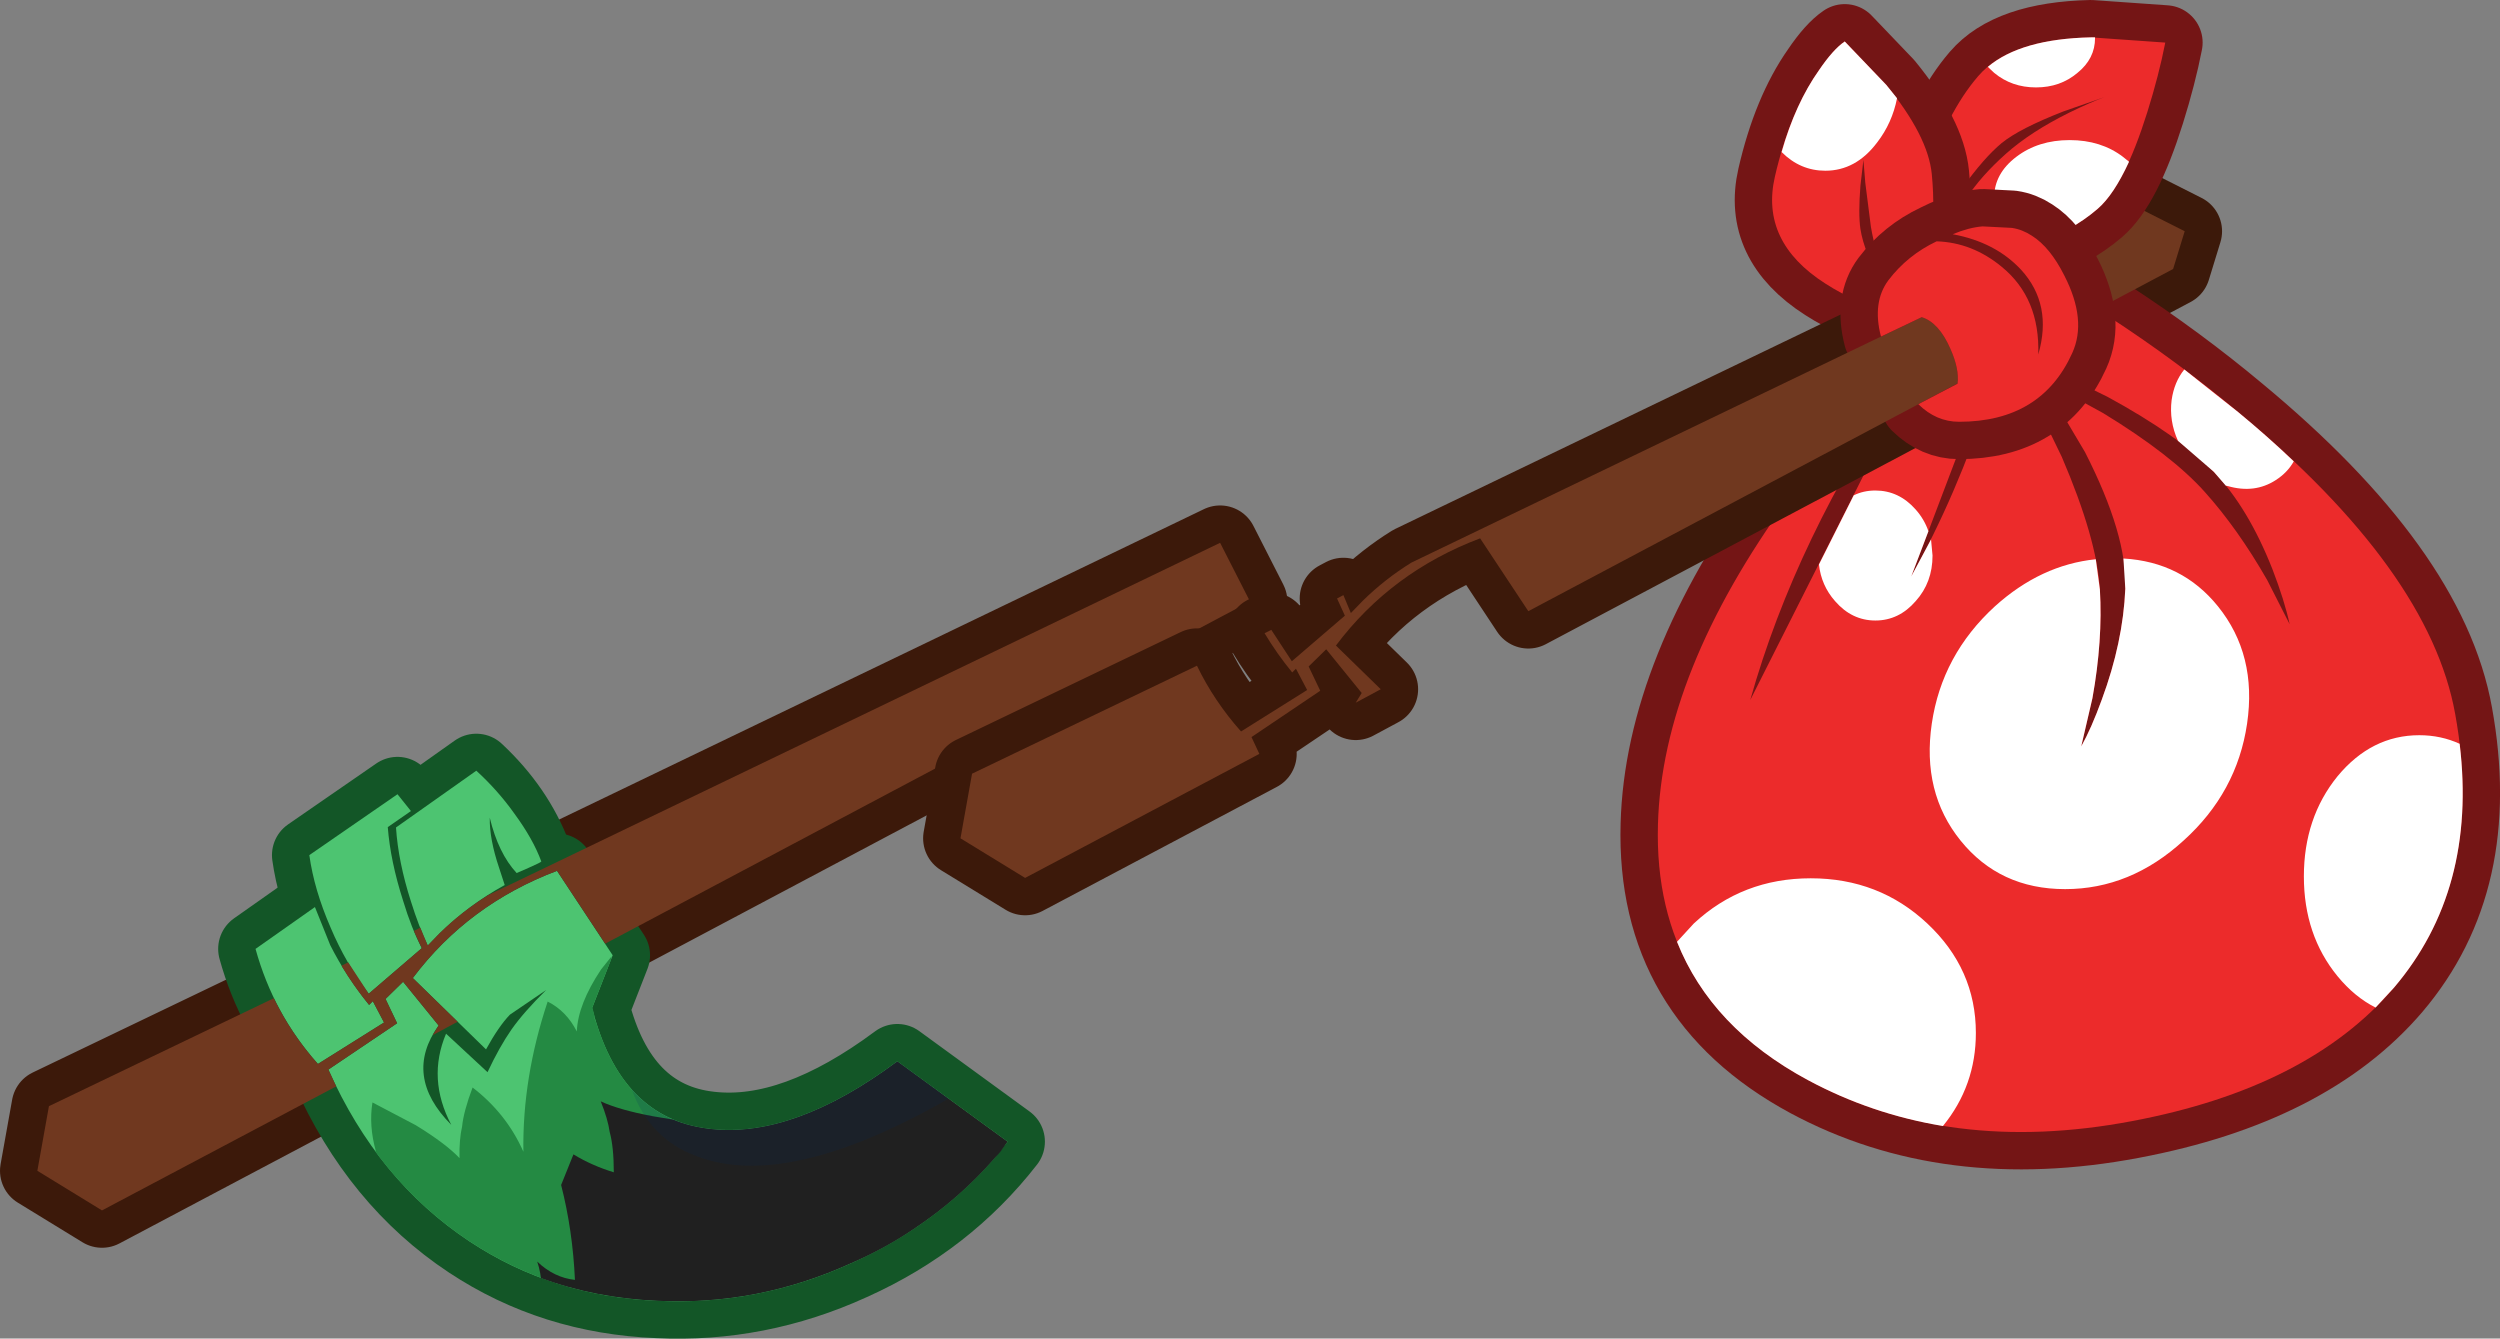 <?xml version="1.0" encoding="UTF-8" standalone="no"?>
<svg xmlns:xlink="http://www.w3.org/1999/xlink" height="179.15px" width="334.6px" xmlns="http://www.w3.org/2000/svg">
  <rect width="100%" height="100%" fill="#808080" stroke="none"/>
  <g transform="matrix(1.0, 0.0, 0.0, 1.0, 167.3, 89.55)">
    <path d="M119.55 -61.4 L125.1 -58.6 123.55 -53.55 104.9 -43.65 104.9 -54.35 119.55 -61.4" fill="#70381f" fill-rule="evenodd" stroke="none"/>
    <path d="M119.55 -61.4 L125.1 -58.6 123.55 -53.55 104.9 -43.65 104.9 -54.35 119.55 -61.4 Z" fill="none" stroke="#3c190a" stroke-linecap="round" stroke-linejoin="round" stroke-width="10.0"/>
    <path d="M132.25 -34.4 Q157.85 -13.2 161.3 6.0 165.35 28.25 153.1 42.65 141.65 56.05 118.05 60.5 93.5 65.15 74.65 55.0 53.95 43.8 54.6 20.8 55.15 0.5 72.1 -22.85 80.55 -34.55 88.9 -42.15 107.4 -51.65 107.4 -51.8 L115.05 -47.1 Q124.3 -41.05 132.25 -34.4 M111.75 -29.05 L106.0 -38.75 114.2 -34.25 Q123.3 -28.7 127.75 -23.75 132.2 -18.8 136.15 -11.9 L139.15 -6.0 Q138.45 -9.2 136.85 -13.35 133.6 -21.6 129.0 -26.4 124.4 -31.2 114.75 -36.45 L106.0 -40.75 98.4 -38.5 88.5 -12.4 Q94.55 -23.15 99.0 -36.75 L104.0 -38.0 108.65 -28.4 Q113.35 -17.45 113.75 -10.65 114.15 -3.85 112.75 3.9 L111.25 10.35 Q112.6 7.95 114.0 4.1 116.85 -3.6 117.15 -10.75 117.45 -17.9 111.75 -29.05 M87.7 -39.1 Q73.05 -17.55 66.95 4.15 L88.3 -38.2 87.7 -39.1" fill="#ec2b2b" fill-rule="evenodd" stroke="none"/>
    <path d="M132.25 -34.4 Q157.85 -13.2 161.3 6.0 165.35 28.25 153.1 42.65 141.65 56.05 118.05 60.5 93.5 65.15 74.65 55.0 53.95 43.8 54.6 20.8 55.15 0.5 72.1 -22.85 80.55 -34.55 88.9 -42.15 107.4 -51.65 107.4 -51.8 L115.05 -47.1 Q124.3 -41.05 132.25 -34.4 M111.75 -29.05 Q117.45 -17.9 117.15 -10.75 116.85 -3.6 114.0 4.1 112.6 7.95 111.25 10.35 L112.75 3.9 Q114.15 -3.85 113.75 -10.65 113.35 -17.45 108.65 -28.4 L104.0 -38.0 99.0 -36.75 Q94.55 -23.15 88.5 -12.4 L98.4 -38.5 106.0 -40.75 114.75 -36.45 Q124.4 -31.2 129.0 -26.4 133.6 -21.6 136.85 -13.35 138.45 -9.2 139.15 -6.0 L136.15 -11.9 Q132.2 -18.8 127.75 -23.75 123.3 -28.7 114.2 -34.25 L106.0 -38.75 111.75 -29.05 M87.7 -39.1 Q73.05 -17.55 66.95 4.15 L88.3 -38.2 87.7 -39.1" fill="none" stroke="#741515" stroke-linecap="round" stroke-linejoin="round" stroke-width="10.0"/>
    <path d="M119.55 -61.4 L125.1 -58.6 123.55 -53.55 104.9 -43.65 104.9 -54.35 119.55 -61.4" fill="#70381f" fill-rule="evenodd" stroke="none"/>
    <path d="M122.5 -83.85 Q121.65 -79.5 120.1 -74.55 117.0 -64.65 113.45 -61.6 109.9 -58.55 104.0 -56.35 L98.85 -54.75 93.75 -56.4 Q88.65 -58.1 88.7 -58.25 89.2 -61.55 90.55 -65.85 93.2 -74.4 97.45 -79.35 101.7 -84.3 112.55 -84.55 L122.5 -83.85 M114.35 -76.55 L108.9 -74.65 Q103.0 -72.35 100.6 -70.4 98.25 -68.45 95.3 -64.35 L92.8 -60.65 94.65 -60.8 95.95 -63.1 Q97.85 -66.0 101.15 -68.95 104.45 -71.9 109.7 -74.5 112.35 -75.8 114.35 -76.55" fill="#ec2b2b" fill-rule="evenodd" stroke="none"/>
    <path d="M122.5 -83.85 Q121.65 -79.5 120.1 -74.55 117.0 -64.65 113.45 -61.6 109.9 -58.55 104.0 -56.35 L98.85 -54.75 93.75 -56.4 Q88.65 -58.1 88.7 -58.25 89.2 -61.55 90.55 -65.85 93.2 -74.4 97.45 -79.35 101.7 -84.3 112.55 -84.55 L122.5 -83.85 M114.35 -76.55 Q112.35 -75.8 109.7 -74.5 104.45 -71.9 101.15 -68.95 97.85 -66.0 95.95 -63.1 L94.65 -60.8 92.8 -60.65 95.3 -64.35 Q98.25 -68.45 100.6 -70.4 103.0 -72.35 108.9 -74.65 L114.35 -76.55" fill="none" stroke="#741515" stroke-linecap="round" stroke-linejoin="round" stroke-width="10.0"/>
    <path d="M111.75 -29.05 L106.0 -38.75 114.2 -34.25 Q123.3 -28.7 127.75 -23.75 132.2 -18.8 136.15 -11.9 L139.15 -6.0 Q138.45 -9.2 136.85 -13.35 133.6 -21.6 129.0 -26.4 124.4 -31.2 114.75 -36.45 L106.0 -40.75 98.4 -38.5 88.5 -12.4 Q94.55 -23.15 99.0 -36.75 L104.0 -38.0 108.65 -28.4 Q113.35 -17.45 113.75 -10.65 114.15 -3.85 112.75 3.9 L111.25 10.35 Q112.6 7.95 114.0 4.1 116.85 -3.6 117.15 -10.75 117.45 -17.9 111.75 -29.05 M132.25 -34.4 Q157.85 -13.2 161.3 6.0 165.35 28.25 153.1 42.65 141.65 56.05 118.05 60.5 93.5 65.15 74.65 55.0 53.95 43.8 54.6 20.8 55.15 0.5 72.1 -22.85 80.55 -34.55 88.9 -42.15 107.4 -51.65 107.4 -51.8 L115.05 -47.1 Q124.3 -41.05 132.25 -34.4 M87.7 -39.1 Q73.05 -17.55 66.95 4.15 L88.3 -38.2 87.7 -39.1" fill="#ec2b2b" fill-rule="evenodd" stroke="none"/>
    <path d="M122.5 -83.85 Q121.65 -79.5 120.1 -74.55 117.0 -64.65 113.45 -61.6 109.9 -58.55 104.0 -56.35 L98.85 -54.75 93.75 -56.4 Q88.65 -58.1 88.7 -58.25 89.2 -61.55 90.55 -65.85 93.2 -74.4 97.45 -79.35 101.7 -84.3 112.55 -84.55 L122.5 -83.85 M114.35 -76.55 L108.9 -74.65 Q103.0 -72.35 100.6 -70.4 98.25 -68.45 95.3 -64.35 L92.8 -60.65 94.65 -60.8 95.95 -63.1 Q97.85 -66.0 101.15 -68.95 104.45 -71.9 109.7 -74.5 112.35 -75.8 114.35 -76.55" fill="#ec2b2b" fill-rule="evenodd" stroke="none"/>
    <path d="M83.1 -59.2 L82.35 -65.1 82.1 -68.15 81.7 -64.7 Q81.4 -60.9 81.7 -58.9 82.2 -55.7 84.55 -51.9 L85.0 -53.5 Q83.75 -55.35 83.1 -59.2 M76.15 -80.15 Q78.05 -82.95 79.6 -84.0 L85.15 -78.2 Q90.75 -71.35 91.25 -66.25 91.75 -61.1 91.0 -57.05 90.6 -55.0 90.1 -54.0 L86.1 -47.75 Q81.35 -48.8 77.0 -51.6 68.25 -57.2 70.25 -65.9 72.25 -74.6 76.15 -80.15" fill="#ec2b2b" fill-rule="evenodd" stroke="none"/>
    <path d="M76.15 -80.15 Q72.25 -74.6 70.25 -65.9 68.25 -57.2 77.0 -51.6 81.35 -48.8 86.1 -47.75 L90.1 -54.0 Q90.6 -55.0 91.0 -57.05 91.75 -61.1 91.25 -66.25 90.75 -71.35 85.15 -78.2 L79.6 -84.0 Q78.05 -82.95 76.15 -80.15 M83.1 -59.2 Q83.75 -55.35 85.0 -53.5 L84.55 -51.9 Q82.2 -55.7 81.7 -58.9 81.4 -60.9 81.7 -64.7 L82.1 -68.15 82.35 -65.1 83.1 -59.2" fill="none" stroke="#741515" stroke-linecap="round" stroke-linejoin="round" stroke-width="10.0"/>
    <path d="M83.1 -59.2 L82.35 -65.1 82.1 -68.15 81.7 -64.7 Q81.4 -60.9 81.7 -58.9 82.2 -55.7 84.55 -51.9 L85.0 -53.5 Q83.75 -55.35 83.1 -59.2 M76.15 -80.15 Q78.05 -82.95 79.6 -84.0 L85.15 -78.2 Q90.75 -71.35 91.25 -66.25 91.75 -61.1 91.0 -57.05 90.6 -55.0 90.1 -54.0 L86.1 -47.75 Q81.35 -48.8 77.0 -51.6 68.25 -57.2 70.25 -65.9 72.25 -74.6 76.15 -80.15" fill="#ec2b2b" fill-rule="evenodd" stroke="none"/>
    <path d="M0.0 -9.05 L-86.3 36.75 -92.75 27.0 Q-104.65 31.5 -112.05 41.35 L-106.05 47.2 -109.4 49.0 -108.6 47.7 -113.35 41.85 -115.7 44.15 -114.15 47.4 -123.35 53.6 -122.3 55.85 -153.65 72.45 -162.3 67.15 -160.75 58.5 -130.65 44.05 Q-128.35 48.8 -124.75 52.85 L-115.9 47.3 -117.4 44.45 -117.9 44.95 Q-119.95 42.45 -121.6 39.7 L-120.7 39.25 -117.95 43.45 -110.85 37.35 -111.9 35.05 -111.05 34.6 -110.05 37.0 -108.45 35.35 Q-105.5 32.45 -101.95 30.25 L-4.0 -16.9 0.0 -9.05" fill="#3c190a" fill-rule="evenodd" stroke="none"/>
    <path d="M0.0 -9.05 L-86.3 36.75 -92.75 27.0 Q-104.65 31.5 -112.05 41.35 L-106.05 47.2 -109.4 49.0 -108.6 47.7 -113.35 41.85 -115.7 44.15 -114.15 47.4 -123.35 53.6 -122.3 55.85 -153.65 72.45 -162.3 67.15 -160.75 58.5 -130.65 44.05 Q-128.35 48.8 -124.75 52.85 L-115.9 47.3 -117.4 44.45 -117.9 44.95 Q-119.95 42.45 -121.6 39.7 L-120.7 39.25 -117.95 43.45 -110.85 37.35 -111.9 35.05 -111.05 34.6 -110.05 37.0 -108.45 35.35 Q-105.5 32.45 -101.95 30.25 L-4.0 -16.9 0.0 -9.05 Z" fill="none" stroke="#3c190a" stroke-linecap="round" stroke-linejoin="round" stroke-width="10.0"/>
    <path d="M-32.45 63.25 Q-40.65 73.8 -53.35 79.5 -65.85 85.2 -79.25 84.55 -93.25 84.0 -104.45 76.6 -116.75 68.45 -123.35 53.6 L-114.15 47.4 -115.7 44.15 -113.35 41.85 -108.6 47.7 Q-113.4 54.45 -106.9 61.0 -110.15 54.85 -107.6 48.8 L-102.05 53.95 Q-100.45 50.55 -98.85 48.25 -97.2 45.9 -94.2 42.95 L-99.05 46.25 Q-100.55 47.8 -102.25 50.9 L-112.05 41.35 Q-104.65 31.5 -92.75 27.0 L-85.3 38.3 -88.05 45.35 Q-84.3 60.25 -72.2 61.55 -61.05 62.8 -47.2 52.5 L-32.45 63.25" fill="#135627" fill-rule="evenodd" stroke="none"/>
    <path d="M-32.45 63.25 L-47.2 52.5 Q-61.05 62.8 -72.2 61.55 -84.3 60.25 -88.05 45.35 L-85.3 38.3 -92.75 27.0 Q-104.65 31.5 -112.05 41.35 L-102.25 50.9 Q-100.55 47.8 -99.05 46.25 L-94.2 42.95 Q-97.2 45.9 -98.85 48.25 -100.45 50.55 -102.05 53.95 L-107.6 48.8 Q-110.15 54.85 -106.9 61.0 -113.4 54.45 -108.6 47.7 L-113.35 41.85 -115.7 44.15 -114.15 47.4 -123.35 53.6 Q-116.75 68.45 -104.45 76.6 -93.25 84.0 -79.25 84.55 -65.85 85.2 -53.35 79.5 -40.65 73.8 -32.45 63.25 Z" fill="none" stroke="#135627" stroke-linecap="round" stroke-linejoin="round" stroke-width="10.0"/>
    <path d="M-123.1 36.95 L-125.15 31.85 -133.1 37.45 Q-130.7 46.15 -124.75 52.85 L-115.9 47.3 -117.4 44.45 -117.9 44.95 Q-120.95 41.2 -123.1 36.95" fill="#135627" fill-rule="evenodd" stroke="none"/>
    <path d="M-123.1 36.95 Q-120.95 41.2 -117.9 44.95 L-117.4 44.45 -115.9 47.3 -124.75 52.85 Q-130.7 46.15 -133.1 37.45 L-125.15 31.85 -123.1 36.95 Z" fill="none" stroke="#135627" stroke-linecap="round" stroke-linejoin="round" stroke-width="10.0"/>
    <path d="M-100.6 26.6 Q-101.8 22.75 -101.75 20.0 -100.65 24.7 -98.2 27.4 L-95.8 24.95 Q-98.15 18.7 -103.55 13.65 L-114.35 21.3 Q-114.0 25.85 -112.3 31.15 -110.55 36.65 -108.35 40.05 L-98.0 32.7 Q-99.5 30.0 -100.6 26.6" fill="#135627" fill-rule="evenodd" stroke="none"/>
    <path d="M-100.6 26.6 Q-101.8 22.75 -101.75 20.0 -100.65 24.7 -98.2 27.4 L-95.8 24.95 Q-98.15 18.7 -103.55 13.65 L-114.35 21.3 Q-114.0 25.85 -112.3 31.15 -110.55 36.65 -108.35 40.05 L-98.0 32.7 Q-99.5 30.0 -100.6 26.6 Z" fill="none" stroke="#135627" stroke-linecap="round" stroke-linejoin="round" stroke-width="10.0"/>
    <path d="M-110.85 37.35 Q-112.25 34.65 -113.35 31.0 -115.05 25.7 -115.4 21.15 L-112.3 19.0 -114.1 16.75 -125.9 24.9 Q-125.25 29.55 -123.05 34.6 -121.05 39.35 -117.95 43.45 L-110.85 37.35" fill="#135627" fill-rule="evenodd" stroke="none"/>
    <path d="M-110.85 37.35 L-117.95 43.45 Q-121.05 39.35 -123.05 34.6 -125.25 29.55 -125.9 24.9 L-114.1 16.75 -112.3 19.0 -115.4 21.15 Q-115.05 25.7 -113.35 31.0 -112.25 34.65 -110.85 37.35 Z" fill="none" stroke="#135627" stroke-linecap="round" stroke-linejoin="round" stroke-width="10.0"/>
    <path d="M-103.55 13.6 L-114.3 21.2 Q-114.0 25.8 -112.3 31.1 -111.25 34.45 -110.05 37.0 L-108.45 35.35 Q-104.55 31.55 -99.75 28.9 L-100.5 26.6 Q-101.8 22.75 -101.75 19.9 -100.6 24.65 -98.15 27.3 L-96.55 26.6 Q-94.85 25.85 -94.85 25.75 -95.95 22.75 -98.45 19.35 -100.65 16.25 -103.55 13.6" fill="#4dc471" fill-rule="evenodd" stroke="none"/>
    <path d="M-32.45 63.25 Q-40.65 73.8 -53.35 79.5 -65.85 85.2 -79.25 84.55 -93.25 84.0 -104.45 76.6 -116.75 68.45 -123.35 53.6 L-114.15 47.4 -115.7 44.15 -113.35 41.85 -108.6 47.7 Q-113.4 54.45 -106.9 61.0 -110.15 54.85 -107.6 48.8 L-102.05 53.95 Q-100.45 50.55 -98.85 48.25 -97.2 45.9 -94.2 42.95 L-99.05 46.25 Q-100.55 47.8 -102.25 50.9 L-112.05 41.35 Q-104.65 31.5 -92.75 27.0 L-85.3 38.3 -88.05 45.35 Q-84.3 60.25 -72.2 61.55 -61.05 62.8 -47.2 52.5 L-32.45 63.25" fill="#4dc471" fill-rule="evenodd" stroke="none"/>
    <path d="M-123.1 36.95 L-125.15 31.85 -133.1 37.45 Q-130.7 46.15 -124.75 52.85 L-115.9 47.3 -117.4 44.45 -117.9 44.95 Q-120.95 41.2 -123.1 36.95" fill="#4dc471" fill-rule="evenodd" stroke="none"/>
    <path d="M-115.4 21.15 L-112.3 19.0 -114.1 16.75 -125.9 24.9 Q-125.25 29.55 -123.05 34.6 -121.05 39.35 -117.95 43.45 L-110.85 37.35 Q-112.25 34.65 -113.35 31.0 -115.05 25.7 -115.4 21.15" fill="#4dc471" fill-rule="evenodd" stroke="none"/>
    <path d="M-47.2 52.5 L-32.45 63.25 -34.1 65.4 -33.45 64.55 -34.3 65.6 Q-38.9 70.85 -44.8 74.8 -48.75 77.5 -53.35 79.5 -65.85 85.2 -79.25 84.55 -93.25 84.0 -104.45 76.6 -111.85 71.7 -117.2 64.4 L-117.0 64.5 Q-117.95 61.1 -117.45 58.0 L-111.65 61.05 Q-107.65 63.5 -105.8 65.45 -105.85 62.95 -105.45 61.2 -105.25 59.2 -104.05 56.0 -99.5 59.5 -97.25 64.6 -97.4 54.7 -94.0 44.5 -91.5 45.75 -90.1 48.5 -89.95 44.85 -86.85 40.2 L-85.45 38.45 -85.55 39.0 -85.65 39.2 -85.7 39.35 -88.05 45.35 -87.95 45.55 -87.7 46.55 -87.7 46.8 -87.5 47.3 Q-83.45 60.35 -72.2 61.55 -61.05 62.8 -47.2 52.5" fill="#248a43" fill-rule="evenodd" stroke="none"/>
    <path d="M0.0 -9.05 L-86.3 36.75 -92.75 27.0 Q-104.65 31.5 -112.05 41.35 L-106.05 47.2 -109.4 49.0 -108.6 47.7 -113.35 41.85 -115.7 44.15 -114.15 47.4 -123.35 53.6 -122.3 55.85 -153.65 72.45 -162.3 67.15 -160.75 58.5 -130.65 44.05 Q-128.35 48.8 -124.75 52.85 L-115.9 47.3 -117.4 44.45 -117.9 44.95 Q-119.95 42.45 -121.6 39.7 L-120.7 39.25 -117.95 43.45 -110.85 37.35 -111.9 35.05 -111.05 34.6 -110.05 37.0 -108.45 35.35 Q-105.5 32.45 -101.95 30.25 L-4.0 -16.9 0.0 -9.05" fill="#70381f" fill-rule="evenodd" stroke="none"/>
    <path d="M98.75 -80.6 Q103.2 -84.35 112.55 -84.55 L113.1 -84.55 113.1 -84.45 Q113.1 -81.7 110.75 -79.8 108.45 -77.85 105.2 -77.85 101.95 -77.85 99.6 -79.8 L98.75 -80.6 M113.45 -61.6 Q110.05 -58.65 104.45 -56.5 103.45 -57.0 102.55 -57.65 99.6 -59.9 99.6 -63.1 99.6 -66.3 102.55 -68.55 105.5 -70.8 109.7 -70.8 113.9 -70.8 116.85 -68.55 L117.65 -67.9 Q115.6 -63.45 113.45 -61.6" fill="#ffffff" fill-rule="evenodd" stroke="none"/>
    <path d="M104.9 -54.35 L104.9 -43.65 37.25 -7.75 30.8 -17.5 Q18.9 -13.0 11.5 -3.15 L17.5 2.7 14.15 4.5 14.95 3.2 10.2 -2.65 7.85 -0.35 9.4 2.9 0.2 9.1 1.25 11.35 -30.1 27.95 -38.75 22.65 -37.2 14.0 -7.1 -0.45 Q-4.8 4.3 -1.2 8.35 L7.65 2.8 6.15 -0.05 5.65 0.45 Q3.6 -2.05 1.95 -4.8 L2.85 -5.25 5.6 -1.05 12.7 -7.15 11.65 -9.45 12.5 -9.9 13.5 -7.5 15.1 -9.15 Q18.05 -12.05 21.6 -14.25 L104.9 -54.35" fill="#70381f" fill-rule="evenodd" stroke="none"/>
    <path d="M104.9 -54.35 L21.6 -14.25 Q18.05 -12.05 15.1 -9.15 L13.5 -7.5 12.5 -9.9 11.65 -9.45 12.7 -7.15 5.6 -1.05 2.85 -5.25 1.95 -4.8 Q3.6 -2.05 5.65 0.45 L6.15 -0.05 7.65 2.8 -1.2 8.35 Q-4.8 4.3 -7.1 -0.45 L-37.2 14.0 -38.75 22.65 -30.1 27.95 1.25 11.35 0.2 9.1 9.4 2.9 7.85 -0.35 10.2 -2.65 14.95 3.2 14.15 4.5 17.5 2.7 11.5 -3.15 Q18.9 -13.0 30.8 -17.5 L37.25 -7.75 104.9 -43.65 104.9 -54.35 Z" fill="none" stroke="#3c190a" stroke-linecap="round" stroke-linejoin="round" stroke-width="10.0"/>
    <path d="M110.05 -42.3 Q105.9 -33.1 94.9 -33.1 91.85 -33.1 89.45 -35.45 L94.7 -38.2 Q94.95 -40.15 93.75 -42.85 92.2 -46.4 89.9 -47.1 L84.45 -44.5 Q83.25 -49.1 85.45 -52.05 88.0 -55.4 91.9 -57.25 L93.05 -57.8 94.05 -58.2 Q96.2 -59.1 98.05 -59.25 L101.95 -59.05 Q103.35 -58.85 104.65 -58.0 107.1 -56.45 109.0 -52.65 112.05 -46.7 110.05 -42.3" fill="#741515" fill-rule="evenodd" stroke="none"/>
    <path d="M110.05 -42.3 Q105.9 -33.1 94.9 -33.1 91.85 -33.1 89.45 -35.45 L94.7 -38.2 Q94.95 -40.15 93.75 -42.85 92.2 -46.4 89.9 -47.1 L84.45 -44.5 Q83.25 -49.1 85.45 -52.05 88.0 -55.4 91.9 -57.25 L93.05 -57.8 94.05 -58.2 Q96.2 -59.1 98.05 -59.25 L101.95 -59.05 Q103.35 -58.85 104.65 -58.0 107.1 -56.45 109.0 -52.65 112.05 -46.7 110.05 -42.3 Z" fill="none" stroke="#741515" stroke-linecap="round" stroke-linejoin="round" stroke-width="10.0"/>
    <path d="M104.9 -54.35 L104.9 -43.65 37.25 -7.75 30.8 -17.5 Q18.9 -13.0 11.5 -3.15 L17.5 2.7 14.15 4.5 14.95 3.2 10.2 -2.65 7.85 -0.35 9.4 2.9 0.2 9.1 1.25 11.35 -30.1 27.95 -38.75 22.65 -37.2 14.0 -7.1 -0.45 Q-4.8 4.3 -1.2 8.35 L7.65 2.8 6.15 -0.05 5.65 0.45 Q3.6 -2.05 1.95 -4.8 L2.85 -5.25 5.6 -1.05 12.7 -7.15 11.65 -9.45 12.5 -9.9 13.5 -7.5 15.1 -9.15 Q18.05 -12.05 21.6 -14.25 L104.9 -54.35" fill="#70381f" fill-rule="evenodd" stroke="none"/>
    <path d="M110.05 -42.3 Q105.9 -33.1 94.9 -33.1 91.85 -33.1 89.45 -35.45 L94.7 -38.2 Q94.95 -40.15 93.75 -42.85 92.2 -46.4 89.9 -47.1 L84.45 -44.5 Q83.25 -49.1 85.45 -52.05 88.0 -55.4 91.9 -57.25 L93.05 -57.8 94.05 -58.2 Q96.2 -59.1 98.05 -59.25 L101.95 -59.05 Q103.35 -58.85 104.65 -58.0 107.1 -56.45 109.0 -52.65 112.05 -46.7 110.05 -42.3" fill="#741515" fill-rule="evenodd" stroke="none"/>
    <path d="M110.05 -42.3 Q105.9 -33.1 94.9 -33.1 91.85 -33.1 89.45 -35.45 L94.7 -38.2 Q94.95 -40.15 93.75 -42.85 92.2 -46.4 89.9 -47.1 L84.45 -44.5 Q83.25 -49.1 85.45 -52.05 88.0 -55.4 91.9 -57.25 96.65 -57.1 100.6 -53.85 105.75 -49.65 105.5 -42.1 107.45 -48.8 103.2 -53.45 99.75 -57.15 94.05 -58.2 96.2 -59.1 98.05 -59.25 L101.95 -59.05 Q103.35 -58.85 104.65 -58.0 107.1 -56.45 109.0 -52.65 112.05 -46.7 110.05 -42.3" fill="#ec2b2b" fill-rule="evenodd" stroke="none"/>
    <path d="M76.15 -80.15 Q78.05 -82.95 79.6 -84.0 L85.15 -78.2 86.6 -76.4 Q85.95 -73.1 83.95 -70.5 81.1 -66.7 77.0 -66.7 73.65 -66.7 71.15 -69.2 73.0 -75.7 76.15 -80.15" fill="#ffffff" fill-rule="evenodd" stroke="none"/>
    <path d="M123.35 -36.0 Q123.7 -38.45 125.05 -40.1 L132.25 -34.4 Q136.25 -31.1 139.7 -27.8 138.85 -26.3 137.3 -25.3 134.45 -23.45 130.85 -24.5 L130.6 -24.55 129.0 -26.4 124.2 -30.55 Q123.0 -33.2 123.35 -36.0 M113.2 -14.7 L113.75 -10.65 Q114.15 -3.85 112.75 3.9 L111.25 10.35 Q112.6 7.95 114.0 4.1 116.85 -3.6 117.15 -10.75 L116.9 -14.8 Q124.75 -14.35 129.55 -8.4 134.8 -1.9 133.45 7.3 132.1 16.5 124.95 22.95 117.85 29.45 109.1 29.45 100.35 29.45 95.1 22.95 89.9 16.5 91.25 7.3 92.6 -1.9 99.7 -8.4 105.85 -13.95 113.2 -14.7 M161.9 10.0 Q164.25 29.55 153.1 42.65 L150.65 45.3 Q147.85 43.9 145.55 41.1 141.05 35.6 141.05 27.75 141.05 19.9 145.55 14.35 150.1 8.85 156.5 8.85 159.4 8.85 161.9 10.0 M88.5 -12.4 L91.15 -17.35 91.35 -15.2 Q91.35 -11.6 89.1 -9.1 86.85 -6.5 83.7 -6.5 80.55 -6.5 78.3 -9.1 76.45 -11.2 76.15 -14.0 L80.8 -23.25 Q82.1 -23.9 83.7 -23.9 86.85 -23.9 89.1 -21.35 90.25 -20.05 90.8 -18.45 L88.5 -12.4 M92.7 61.15 Q83.1 59.55 74.65 55.0 61.75 48.05 57.15 36.5 L59.4 34.05 Q65.9 28.0 75.05 28.0 84.2 28.0 90.65 34.05 97.15 40.15 97.15 48.7 97.15 55.75 92.75 61.15 L92.7 61.15" fill="#ffffff" fill-rule="evenodd" stroke="none"/>
    <path d="M-95.4 79.3 Q-93.15 81.45 -90.35 81.75 -90.65 75.1 -92.2 69.05 L-90.55 64.95 Q-88.1 66.45 -85.15 67.35 -85.15 63.95 -85.7 61.95 -85.95 60.2 -86.9 57.85 -84.45 59.0 -79.9 59.85 L-77.2 60.3 Q-74.9 61.25 -72.2 61.55 -61.05 62.8 -47.2 52.5 L-32.45 63.25 -33.4 64.6 -34.1 65.4 -33.8 65.0 -34.3 65.6 Q-38.9 70.85 -44.8 74.8 -48.75 77.5 -53.35 79.5 -65.85 85.2 -79.25 84.55 -87.6 84.2 -94.9 81.5 L-94.8 82.6 Q-94.9 80.75 -95.4 79.3" fill="#202020" fill-rule="evenodd" stroke="none"/>
    <path d="M-72.2 61.55 Q-61.05 62.8 -47.2 52.5 L-40.35 57.5 Q-61.95 69.85 -74.05 65.2 -80.35 62.9 -82.75 56.25 -78.65 60.85 -72.2 61.55" fill="#002e62" fill-opacity="0.149" fill-rule="evenodd" stroke="none"/>
  </g>
</svg>
